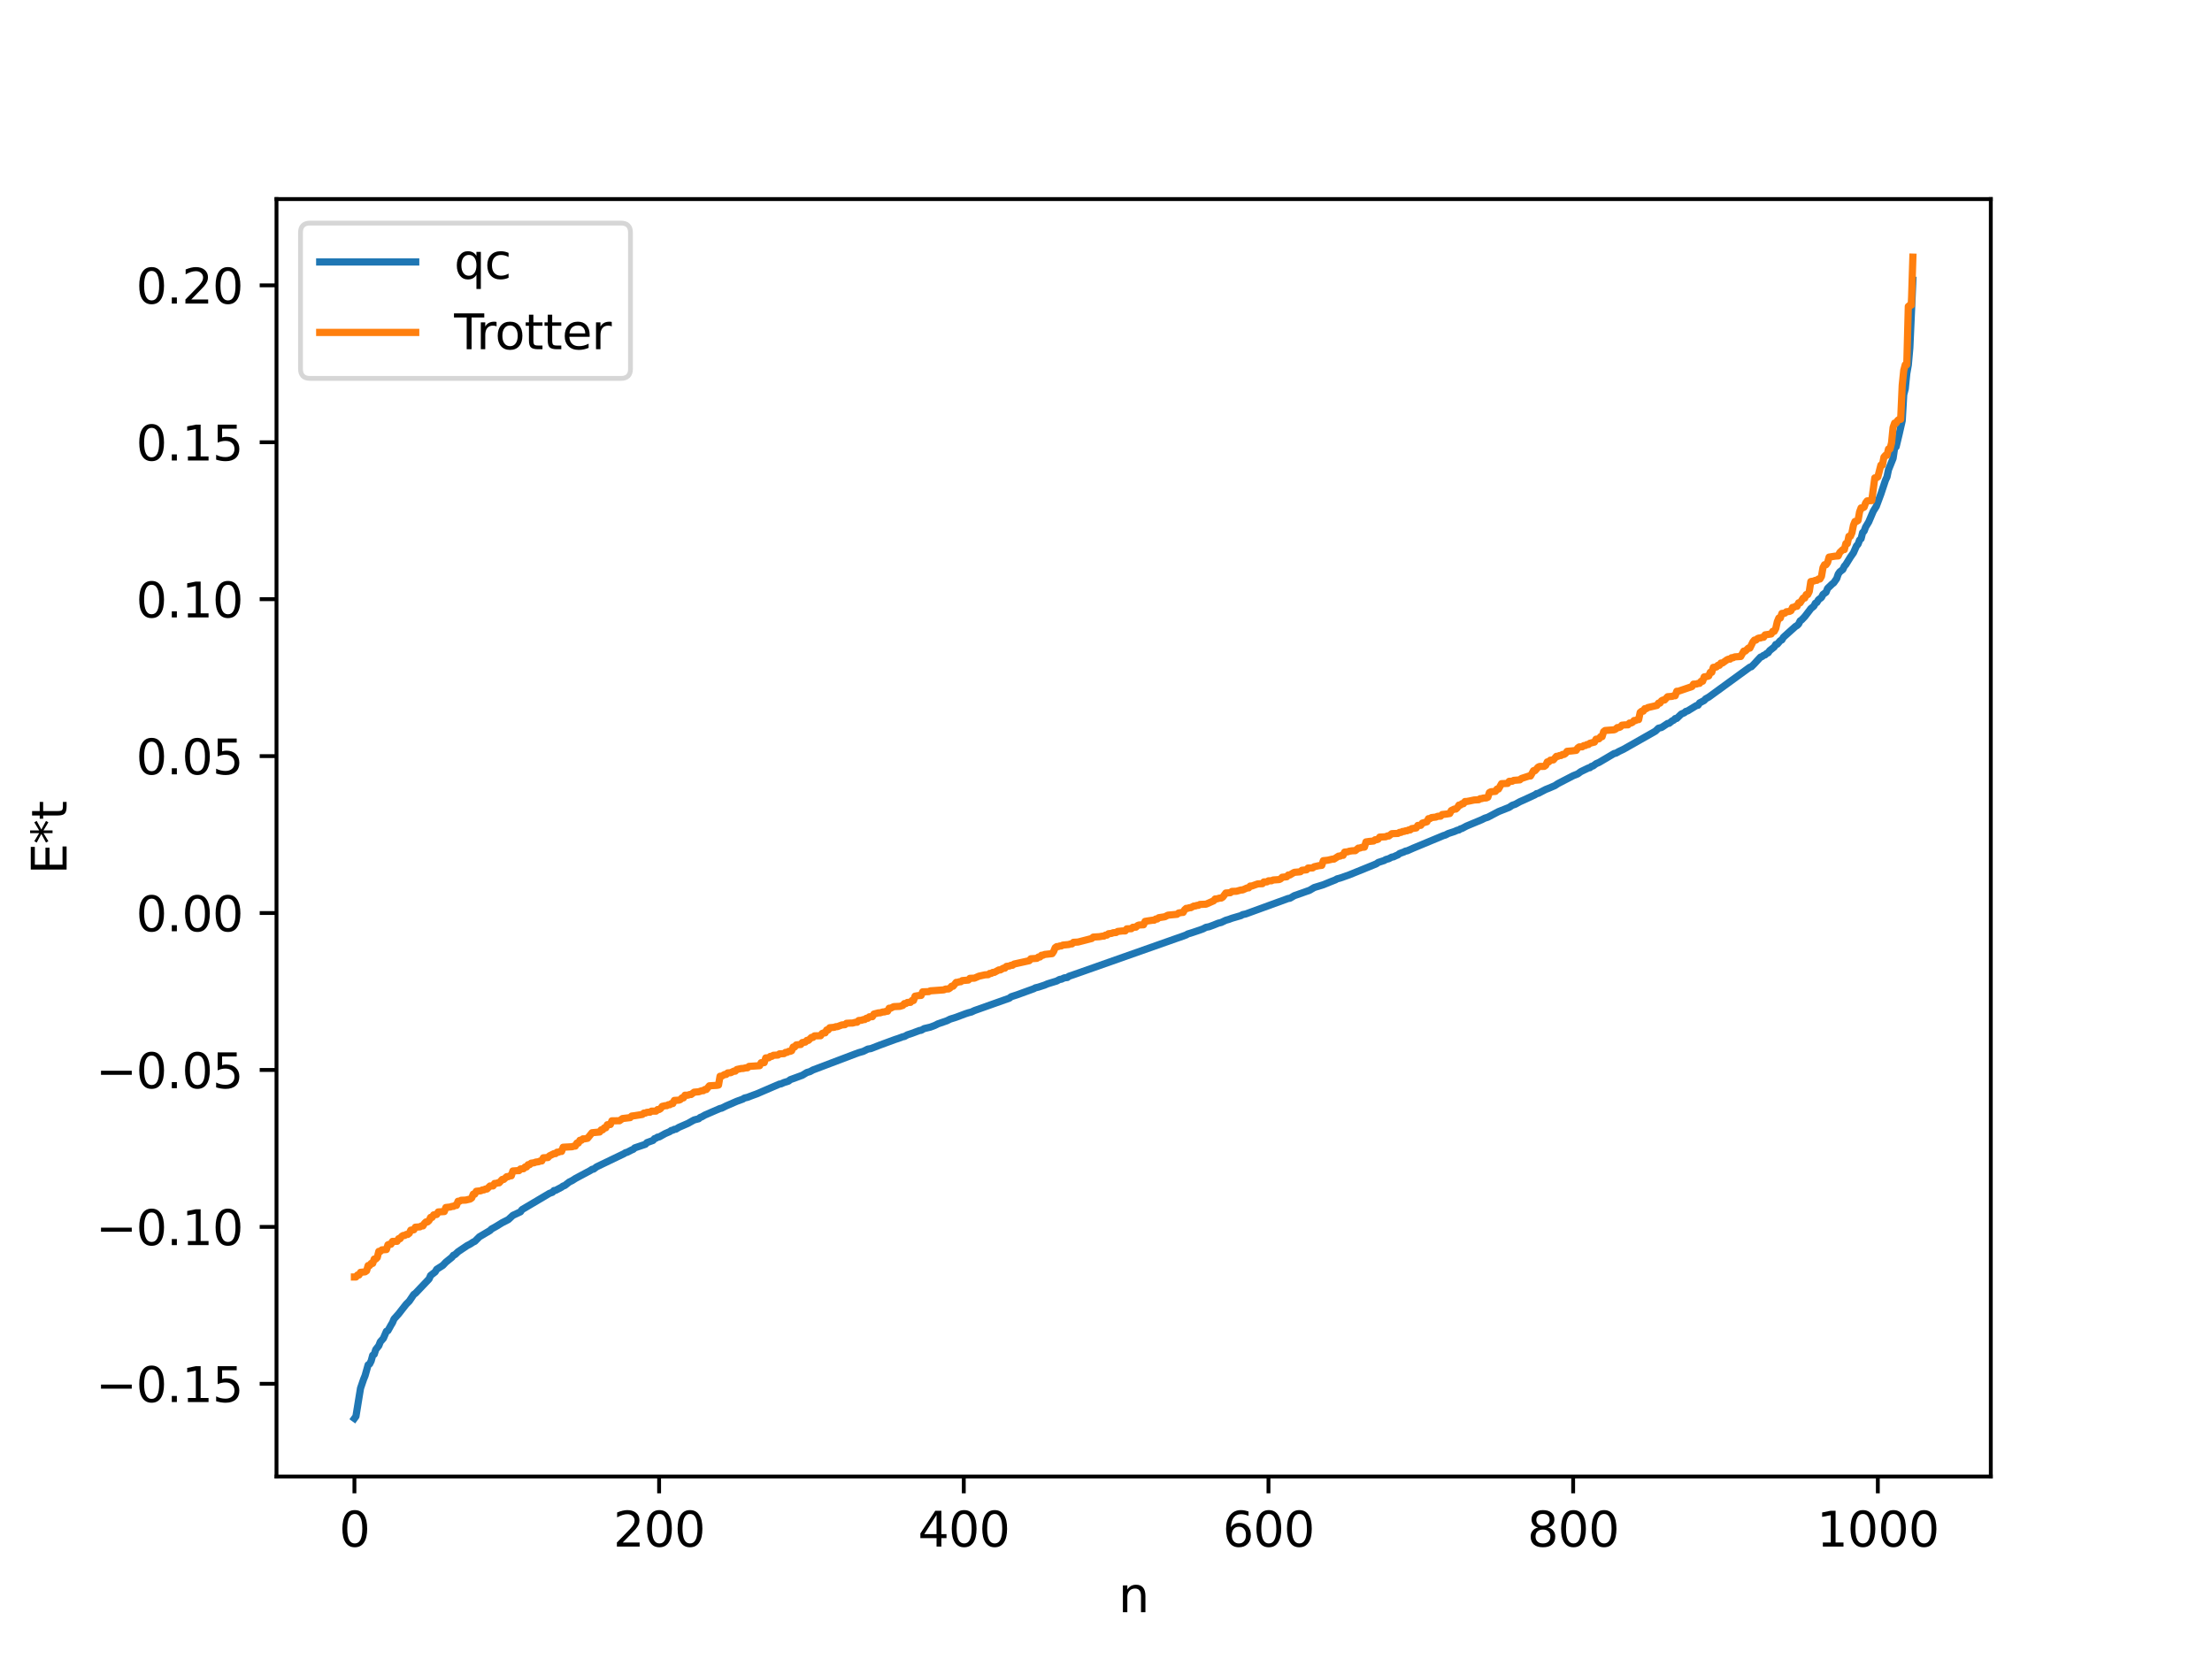 <?xml version="1.0" encoding="utf-8" standalone="no"?>
<!DOCTYPE svg PUBLIC "-//W3C//DTD SVG 1.1//EN"
  "http://www.w3.org/Graphics/SVG/1.1/DTD/svg11.dtd">
<svg xmlns:xlink="http://www.w3.org/1999/xlink" width="460.8pt" height="345.6pt" viewBox="0 0 460.8 345.6" xmlns="http://www.w3.org/2000/svg" version="1.1">
 <defs>
  <style type="text/css">*{stroke-linejoin: round; stroke-linecap: butt}</style>
 </defs>
 <g id="figure_1">
  <g id="patch_1">
   <path d="M 0 345.6 
L 460.8 345.6 
L 460.8 0 
L 0 0 
z
" style="fill: #ffffff"/>
  </g>
  <g id="axes_1">
   <g id="patch_2">
    <path d="M 57.6 307.584 
L 414.72 307.584 
L 414.72 41.472 
L 57.6 41.472 
z
" style="fill: #ffffff"/>
   </g>
   <g id="matplotlib.axis_1">
    <g id="xtick_1">
     <g id="line2d_1">
      <defs>
       <path id="m78ffa69fcc" d="M 0 0 
L 0 3.5 
" style="stroke: #000000; stroke-width: 0.8"/>
      </defs>
      <g>
       <use xlink:href="#m78ffa69fcc" x="73.833" y="307.584" style="stroke: #000000; stroke-width: 0.8"/>
      </g>
     </g>
     <g id="text_1">
      <!-- 0 -->
      <g transform="translate(70.651 322.182) scale(0.1 -0.1)">
       <defs>
        <path id="DejaVuSans-30" d="M 2034 4250 
Q 1547 4250 1301 3770 
Q 1056 3291 1056 2328 
Q 1056 1369 1301 889 
Q 1547 409 2034 409 
Q 2525 409 2770 889 
Q 3016 1369 3016 2328 
Q 3016 3291 2770 3770 
Q 2525 4250 2034 4250 
z
M 2034 4750 
Q 2819 4750 3233 4129 
Q 3647 3509 3647 2328 
Q 3647 1150 3233 529 
Q 2819 -91 2034 -91 
Q 1250 -91 836 529 
Q 422 1150 422 2328 
Q 422 3509 836 4129 
Q 1250 4750 2034 4750 
z
" transform="scale(0.016)"/>
       </defs>
       <use xlink:href="#DejaVuSans-30"/>
      </g>
     </g>
    </g>
    <g id="xtick_2">
     <g id="line2d_2">
      <g>
       <use xlink:href="#m78ffa69fcc" x="137.304" y="307.584" style="stroke: #000000; stroke-width: 0.8"/>
      </g>
     </g>
     <g id="text_2">
      <!-- 200 -->
      <g transform="translate(127.76 322.182) scale(0.1 -0.1)">
       <defs>
        <path id="DejaVuSans-32" d="M 1228 531 
L 3431 531 
L 3431 0 
L 469 0 
L 469 531 
Q 828 903 1448 1529 
Q 2069 2156 2228 2338 
Q 2531 2678 2651 2914 
Q 2772 3150 2772 3378 
Q 2772 3750 2511 3984 
Q 2250 4219 1831 4219 
Q 1534 4219 1204 4116 
Q 875 4013 500 3803 
L 500 4441 
Q 881 4594 1212 4672 
Q 1544 4750 1819 4750 
Q 2544 4750 2975 4387 
Q 3406 4025 3406 3419 
Q 3406 3131 3298 2873 
Q 3191 2616 2906 2266 
Q 2828 2175 2409 1742 
Q 1991 1309 1228 531 
z
" transform="scale(0.016)"/>
       </defs>
       <use xlink:href="#DejaVuSans-32"/>
       <use xlink:href="#DejaVuSans-30" x="63.623"/>
       <use xlink:href="#DejaVuSans-30" x="127.246"/>
      </g>
     </g>
    </g>
    <g id="xtick_3">
     <g id="line2d_3">
      <g>
       <use xlink:href="#m78ffa69fcc" x="200.775" y="307.584" style="stroke: #000000; stroke-width: 0.8"/>
      </g>
     </g>
     <g id="text_3">
      <!-- 400 -->
      <g transform="translate(191.231 322.182) scale(0.1 -0.1)">
       <defs>
        <path id="DejaVuSans-34" d="M 2419 4116 
L 825 1625 
L 2419 1625 
L 2419 4116 
z
M 2253 4666 
L 3047 4666 
L 3047 1625 
L 3713 1625 
L 3713 1100 
L 3047 1100 
L 3047 0 
L 2419 0 
L 2419 1100 
L 313 1100 
L 313 1709 
L 2253 4666 
z
" transform="scale(0.016)"/>
       </defs>
       <use xlink:href="#DejaVuSans-34"/>
       <use xlink:href="#DejaVuSans-30" x="63.623"/>
       <use xlink:href="#DejaVuSans-30" x="127.246"/>
      </g>
     </g>
    </g>
    <g id="xtick_4">
     <g id="line2d_4">
      <g>
       <use xlink:href="#m78ffa69fcc" x="264.246" y="307.584" style="stroke: #000000; stroke-width: 0.8"/>
      </g>
     </g>
     <g id="text_4">
      <!-- 600 -->
      <g transform="translate(254.702 322.182) scale(0.1 -0.1)">
       <defs>
        <path id="DejaVuSans-36" d="M 2113 2584 
Q 1688 2584 1439 2293 
Q 1191 2003 1191 1497 
Q 1191 994 1439 701 
Q 1688 409 2113 409 
Q 2538 409 2786 701 
Q 3034 994 3034 1497 
Q 3034 2003 2786 2293 
Q 2538 2584 2113 2584 
z
M 3366 4563 
L 3366 3988 
Q 3128 4100 2886 4159 
Q 2644 4219 2406 4219 
Q 1781 4219 1451 3797 
Q 1122 3375 1075 2522 
Q 1259 2794 1537 2939 
Q 1816 3084 2150 3084 
Q 2853 3084 3261 2657 
Q 3669 2231 3669 1497 
Q 3669 778 3244 343 
Q 2819 -91 2113 -91 
Q 1303 -91 875 529 
Q 447 1150 447 2328 
Q 447 3434 972 4092 
Q 1497 4750 2381 4750 
Q 2619 4750 2861 4703 
Q 3103 4656 3366 4563 
z
" transform="scale(0.016)"/>
       </defs>
       <use xlink:href="#DejaVuSans-36"/>
       <use xlink:href="#DejaVuSans-30" x="63.623"/>
       <use xlink:href="#DejaVuSans-30" x="127.246"/>
      </g>
     </g>
    </g>
    <g id="xtick_5">
     <g id="line2d_5">
      <g>
       <use xlink:href="#m78ffa69fcc" x="327.717" y="307.584" style="stroke: #000000; stroke-width: 0.8"/>
      </g>
     </g>
     <g id="text_5">
      <!-- 800 -->
      <g transform="translate(318.173 322.182) scale(0.1 -0.1)">
       <defs>
        <path id="DejaVuSans-38" d="M 2034 2216 
Q 1584 2216 1326 1975 
Q 1069 1734 1069 1313 
Q 1069 891 1326 650 
Q 1584 409 2034 409 
Q 2484 409 2743 651 
Q 3003 894 3003 1313 
Q 3003 1734 2745 1975 
Q 2488 2216 2034 2216 
z
M 1403 2484 
Q 997 2584 770 2862 
Q 544 3141 544 3541 
Q 544 4100 942 4425 
Q 1341 4750 2034 4750 
Q 2731 4750 3128 4425 
Q 3525 4100 3525 3541 
Q 3525 3141 3298 2862 
Q 3072 2584 2669 2484 
Q 3125 2378 3379 2068 
Q 3634 1759 3634 1313 
Q 3634 634 3220 271 
Q 2806 -91 2034 -91 
Q 1263 -91 848 271 
Q 434 634 434 1313 
Q 434 1759 690 2068 
Q 947 2378 1403 2484 
z
M 1172 3481 
Q 1172 3119 1398 2916 
Q 1625 2713 2034 2713 
Q 2441 2713 2670 2916 
Q 2900 3119 2900 3481 
Q 2900 3844 2670 4047 
Q 2441 4250 2034 4250 
Q 1625 4250 1398 4047 
Q 1172 3844 1172 3481 
z
" transform="scale(0.016)"/>
       </defs>
       <use xlink:href="#DejaVuSans-38"/>
       <use xlink:href="#DejaVuSans-30" x="63.623"/>
       <use xlink:href="#DejaVuSans-30" x="127.246"/>
      </g>
     </g>
    </g>
    <g id="xtick_6">
     <g id="line2d_6">
      <g>
       <use xlink:href="#m78ffa69fcc" x="391.188" y="307.584" style="stroke: #000000; stroke-width: 0.8"/>
      </g>
     </g>
     <g id="text_6">
      <!-- 1000 -->
      <g transform="translate(378.463 322.182) scale(0.1 -0.1)">
       <defs>
        <path id="DejaVuSans-31" d="M 794 531 
L 1825 531 
L 1825 4091 
L 703 3866 
L 703 4441 
L 1819 4666 
L 2450 4666 
L 2450 531 
L 3481 531 
L 3481 0 
L 794 0 
L 794 531 
z
" transform="scale(0.016)"/>
       </defs>
       <use xlink:href="#DejaVuSans-31"/>
       <use xlink:href="#DejaVuSans-30" x="63.623"/>
       <use xlink:href="#DejaVuSans-30" x="127.246"/>
       <use xlink:href="#DejaVuSans-30" x="190.869"/>
      </g>
     </g>
    </g>
    <g id="text_7">
     <!-- n -->
     <g transform="translate(232.991 335.861) scale(0.1 -0.1)">
      <defs>
       <path id="DejaVuSans-6e" d="M 3513 2113 
L 3513 0 
L 2938 0 
L 2938 2094 
Q 2938 2591 2744 2837 
Q 2550 3084 2163 3084 
Q 1697 3084 1428 2787 
Q 1159 2491 1159 1978 
L 1159 0 
L 581 0 
L 581 3500 
L 1159 3500 
L 1159 2956 
Q 1366 3272 1645 3428 
Q 1925 3584 2291 3584 
Q 2894 3584 3203 3211 
Q 3513 2838 3513 2113 
z
" transform="scale(0.016)"/>
      </defs>
      <use xlink:href="#DejaVuSans-6e"/>
     </g>
    </g>
   </g>
   <g id="matplotlib.axis_2">
    <g id="ytick_1">
     <g id="line2d_7">
      <defs>
       <path id="m93a1b5a651" d="M 0 0 
L -3.5 0 
" style="stroke: #000000; stroke-width: 0.8"/>
      </defs>
      <g>
       <use xlink:href="#m93a1b5a651" x="57.6" y="288.271" style="stroke: #000000; stroke-width: 0.8"/>
      </g>
     </g>
     <g id="text_8">
      <!-- −0.15 -->
      <g transform="translate(19.955 292.07) scale(0.1 -0.1)">
       <defs>
        <path id="DejaVuSans-2212" d="M 678 2272 
L 4684 2272 
L 4684 1741 
L 678 1741 
L 678 2272 
z
" transform="scale(0.016)"/>
        <path id="DejaVuSans-2e" d="M 684 794 
L 1344 794 
L 1344 0 
L 684 0 
L 684 794 
z
" transform="scale(0.016)"/>
        <path id="DejaVuSans-35" d="M 691 4666 
L 3169 4666 
L 3169 4134 
L 1269 4134 
L 1269 2991 
Q 1406 3038 1543 3061 
Q 1681 3084 1819 3084 
Q 2600 3084 3056 2656 
Q 3513 2228 3513 1497 
Q 3513 744 3044 326 
Q 2575 -91 1722 -91 
Q 1428 -91 1123 -41 
Q 819 9 494 109 
L 494 744 
Q 775 591 1075 516 
Q 1375 441 1709 441 
Q 2250 441 2565 725 
Q 2881 1009 2881 1497 
Q 2881 1984 2565 2268 
Q 2250 2553 1709 2553 
Q 1456 2553 1204 2497 
Q 953 2441 691 2322 
L 691 4666 
z
" transform="scale(0.016)"/>
       </defs>
       <use xlink:href="#DejaVuSans-2212"/>
       <use xlink:href="#DejaVuSans-30" x="83.789"/>
       <use xlink:href="#DejaVuSans-2e" x="147.412"/>
       <use xlink:href="#DejaVuSans-31" x="179.199"/>
       <use xlink:href="#DejaVuSans-35" x="242.822"/>
      </g>
     </g>
    </g>
    <g id="ytick_2">
     <g id="line2d_8">
      <g>
       <use xlink:href="#m93a1b5a651" x="57.6" y="255.581" style="stroke: #000000; stroke-width: 0.8"/>
      </g>
     </g>
     <g id="text_9">
      <!-- −0.10 -->
      <g transform="translate(19.955 259.38) scale(0.1 -0.1)">
       <use xlink:href="#DejaVuSans-2212"/>
       <use xlink:href="#DejaVuSans-30" x="83.789"/>
       <use xlink:href="#DejaVuSans-2e" x="147.412"/>
       <use xlink:href="#DejaVuSans-31" x="179.199"/>
       <use xlink:href="#DejaVuSans-30" x="242.822"/>
      </g>
     </g>
    </g>
    <g id="ytick_3">
     <g id="line2d_9">
      <g>
       <use xlink:href="#m93a1b5a651" x="57.6" y="222.891" style="stroke: #000000; stroke-width: 0.8"/>
      </g>
     </g>
     <g id="text_10">
      <!-- −0.05 -->
      <g transform="translate(19.955 226.69) scale(0.1 -0.1)">
       <use xlink:href="#DejaVuSans-2212"/>
       <use xlink:href="#DejaVuSans-30" x="83.789"/>
       <use xlink:href="#DejaVuSans-2e" x="147.412"/>
       <use xlink:href="#DejaVuSans-30" x="179.199"/>
       <use xlink:href="#DejaVuSans-35" x="242.822"/>
      </g>
     </g>
    </g>
    <g id="ytick_4">
     <g id="line2d_10">
      <g>
       <use xlink:href="#m93a1b5a651" x="57.6" y="190.201" style="stroke: #000000; stroke-width: 0.8"/>
      </g>
     </g>
     <g id="text_11">
      <!-- 0.00 -->
      <g transform="translate(28.334 194) scale(0.1 -0.1)">
       <use xlink:href="#DejaVuSans-30"/>
       <use xlink:href="#DejaVuSans-2e" x="63.623"/>
       <use xlink:href="#DejaVuSans-30" x="95.41"/>
       <use xlink:href="#DejaVuSans-30" x="159.033"/>
      </g>
     </g>
    </g>
    <g id="ytick_5">
     <g id="line2d_11">
      <g>
       <use xlink:href="#m93a1b5a651" x="57.6" y="157.511" style="stroke: #000000; stroke-width: 0.8"/>
      </g>
     </g>
     <g id="text_12">
      <!-- 0.05 -->
      <g transform="translate(28.334 161.31) scale(0.1 -0.1)">
       <use xlink:href="#DejaVuSans-30"/>
       <use xlink:href="#DejaVuSans-2e" x="63.623"/>
       <use xlink:href="#DejaVuSans-30" x="95.41"/>
       <use xlink:href="#DejaVuSans-35" x="159.033"/>
      </g>
     </g>
    </g>
    <g id="ytick_6">
     <g id="line2d_12">
      <g>
       <use xlink:href="#m93a1b5a651" x="57.6" y="124.821" style="stroke: #000000; stroke-width: 0.8"/>
      </g>
     </g>
     <g id="text_13">
      <!-- 0.10 -->
      <g transform="translate(28.334 128.62) scale(0.1 -0.1)">
       <use xlink:href="#DejaVuSans-30"/>
       <use xlink:href="#DejaVuSans-2e" x="63.623"/>
       <use xlink:href="#DejaVuSans-31" x="95.41"/>
       <use xlink:href="#DejaVuSans-30" x="159.033"/>
      </g>
     </g>
    </g>
    <g id="ytick_7">
     <g id="line2d_13">
      <g>
       <use xlink:href="#m93a1b5a651" x="57.6" y="92.131" style="stroke: #000000; stroke-width: 0.8"/>
      </g>
     </g>
     <g id="text_14">
      <!-- 0.15 -->
      <g transform="translate(28.334 95.93) scale(0.1 -0.1)">
       <use xlink:href="#DejaVuSans-30"/>
       <use xlink:href="#DejaVuSans-2e" x="63.623"/>
       <use xlink:href="#DejaVuSans-31" x="95.41"/>
       <use xlink:href="#DejaVuSans-35" x="159.033"/>
      </g>
     </g>
    </g>
    <g id="ytick_8">
     <g id="line2d_14">
      <g>
       <use xlink:href="#m93a1b5a651" x="57.6" y="59.441" style="stroke: #000000; stroke-width: 0.8"/>
      </g>
     </g>
     <g id="text_15">
      <!-- 0.20 -->
      <g transform="translate(28.334 63.24) scale(0.1 -0.1)">
       <use xlink:href="#DejaVuSans-30"/>
       <use xlink:href="#DejaVuSans-2e" x="63.623"/>
       <use xlink:href="#DejaVuSans-32" x="95.41"/>
       <use xlink:href="#DejaVuSans-30" x="159.033"/>
      </g>
     </g>
    </g>
    <g id="text_16">
     <!-- E*t -->
     <g transform="translate(13.875 182.148) rotate(-90) scale(0.1 -0.1)">
      <defs>
       <path id="DejaVuSans-45" d="M 628 4666 
L 3578 4666 
L 3578 4134 
L 1259 4134 
L 1259 2753 
L 3481 2753 
L 3481 2222 
L 1259 2222 
L 1259 531 
L 3634 531 
L 3634 0 
L 628 0 
L 628 4666 
z
" transform="scale(0.016)"/>
       <path id="DejaVuSans-2a" d="M 3009 3897 
L 1888 3291 
L 3009 2681 
L 2828 2375 
L 1778 3009 
L 1778 1831 
L 1422 1831 
L 1422 3009 
L 372 2375 
L 191 2681 
L 1313 3291 
L 191 3897 
L 372 4206 
L 1422 3572 
L 1422 4750 
L 1778 4750 
L 1778 3572 
L 2828 4206 
L 3009 3897 
z
" transform="scale(0.016)"/>
       <path id="DejaVuSans-74" d="M 1172 4494 
L 1172 3500 
L 2356 3500 
L 2356 3053 
L 1172 3053 
L 1172 1153 
Q 1172 725 1289 603 
Q 1406 481 1766 481 
L 2356 481 
L 2356 0 
L 1766 0 
Q 1100 0 847 248 
Q 594 497 594 1153 
L 594 3053 
L 172 3053 
L 172 3500 
L 594 3500 
L 594 4494 
L 1172 4494 
z
" transform="scale(0.016)"/>
      </defs>
      <use xlink:href="#DejaVuSans-45"/>
      <use xlink:href="#DejaVuSans-2a" x="63.184"/>
      <use xlink:href="#DejaVuSans-74" x="113.184"/>
     </g>
    </g>
   </g>
   <g id="line2d_15">
    <path d="M 73.833 295.488 
L 74.15 295.051 
L 74.785 291.13 
L 75.102 289.212 
L 75.737 287.352 
L 76.054 286.567 
L 76.689 284.325 
L 77.006 284.132 
L 77.324 283.494 
L 77.641 282.327 
L 77.958 282.129 
L 78.276 281.136 
L 78.91 280.341 
L 79.228 279.523 
L 79.862 278.808 
L 80.497 277.334 
L 80.815 277.202 
L 81.449 276.052 
L 81.767 275.526 
L 82.084 274.769 
L 83.036 273.712 
L 83.671 272.895 
L 84.623 271.683 
L 85.258 271.051 
L 86.21 269.641 
L 86.527 269.437 
L 89.383 266.431 
L 89.7 265.706 
L 90.653 264.966 
L 90.97 264.423 
L 92.239 263.611 
L 92.874 262.942 
L 94.143 261.91 
L 94.461 261.491 
L 94.778 261.368 
L 95.413 260.767 
L 96.365 260.124 
L 97.317 259.486 
L 97.952 259.16 
L 98.586 258.744 
L 98.904 258.608 
L 99.856 257.656 
L 102.077 256.34 
L 102.395 256.02 
L 103.347 255.493 
L 104.616 254.714 
L 105.886 254.068 
L 106.838 253.189 
L 108.424 252.442 
L 108.742 251.987 
L 114.454 248.604 
L 115.089 248.372 
L 115.406 248.01 
L 115.724 247.983 
L 116.993 247.311 
L 117.31 247.068 
L 117.628 246.98 
L 118.58 246.236 
L 119.215 245.925 
L 119.849 245.514 
L 123.023 243.814 
L 123.34 243.591 
L 123.658 243.547 
L 124.292 243.071 
L 130.005 240.325 
L 130.322 240.115 
L 130.639 240.045 
L 131.591 239.555 
L 131.909 239.435 
L 132.226 239.124 
L 134.448 238.378 
L 134.765 238.031 
L 136.034 237.571 
L 136.352 237.197 
L 136.669 237.101 
L 136.986 236.882 
L 137.304 236.855 
L 138.573 236.145 
L 139.525 235.735 
L 139.843 235.497 
L 140.16 235.444 
L 140.477 235.257 
L 140.795 235.232 
L 141.429 234.846 
L 143.334 234.014 
L 143.968 233.652 
L 144.603 233.306 
L 145.555 233.057 
L 145.872 232.772 
L 146.19 232.663 
L 146.824 232.295 
L 149.998 230.915 
L 150.315 230.858 
L 151.267 230.386 
L 153.489 229.42 
L 154.758 228.958 
L 155.076 228.744 
L 155.71 228.597 
L 156.345 228.351 
L 156.98 228.114 
L 157.615 227.886 
L 162.375 225.835 
L 162.692 225.793 
L 163.327 225.509 
L 164.279 225.216 
L 164.596 224.928 
L 167.135 223.999 
L 168.087 223.424 
L 168.722 223.238 
L 169.357 222.892 
L 178.243 219.524 
L 178.877 219.293 
L 179.829 219.02 
L 180.781 218.545 
L 181.416 218.44 
L 183.32 217.7 
L 186.494 216.533 
L 187.129 216.329 
L 188.081 215.972 
L 188.398 215.926 
L 189.033 215.57 
L 189.985 215.259 
L 191.572 214.663 
L 191.889 214.633 
L 192.524 214.271 
L 193.793 213.976 
L 194.745 213.616 
L 195.38 213.291 
L 197.284 212.633 
L 197.919 212.309 
L 199.188 211.907 
L 201.092 211.193 
L 201.727 210.982 
L 202.362 210.819 
L 202.996 210.52 
L 203.631 210.293 
L 210.296 207.929 
L 210.613 207.653 
L 211.882 207.236 
L 214.739 206.198 
L 215.373 205.966 
L 215.691 205.784 
L 216.325 205.637 
L 217.595 205.22 
L 218.229 204.948 
L 220.134 204.362 
L 220.768 204.022 
L 221.086 203.997 
L 221.72 203.707 
L 222.355 203.63 
L 222.672 203.376 
L 223.624 203.056 
L 245.205 195.443 
L 245.839 195.23 
L 247.109 194.763 
L 247.426 194.567 
L 248.378 194.276 
L 249.965 193.74 
L 250.6 193.509 
L 251.234 193.177 
L 251.869 193.059 
L 252.821 192.707 
L 253.773 192.319 
L 254.408 192.162 
L 255.36 191.707 
L 255.995 191.526 
L 256.629 191.289 
L 258.534 190.73 
L 258.851 190.534 
L 259.486 190.4 
L 268.372 187.164 
L 268.689 187.132 
L 269.641 186.583 
L 272.815 185.46 
L 273.767 184.894 
L 275.671 184.307 
L 277.258 183.659 
L 278.21 183.283 
L 278.527 183.086 
L 279.162 182.921 
L 281.066 182.249 
L 286.143 180.189 
L 286.778 179.913 
L 287.096 179.67 
L 288.365 179.256 
L 288.682 179.06 
L 289.317 178.881 
L 289.952 178.543 
L 290.269 178.509 
L 290.904 178.208 
L 291.221 178.086 
L 291.539 177.814 
L 292.491 177.466 
L 292.808 177.293 
L 293.125 177.252 
L 294.395 176.687 
L 295.029 176.426 
L 300.742 174.049 
L 301.059 173.97 
L 301.694 173.641 
L 302.963 173.225 
L 303.598 172.95 
L 303.915 172.898 
L 304.233 172.669 
L 304.55 172.592 
L 305.502 172.086 
L 308.676 170.76 
L 309.31 170.441 
L 309.945 170.241 
L 311.532 169.404 
L 312.167 169.07 
L 314.388 168.189 
L 315.023 167.763 
L 315.658 167.543 
L 316.61 167.017 
L 317.562 166.595 
L 318.831 166.008 
L 319.783 165.564 
L 320.1 165.327 
L 320.418 165.281 
L 322.005 164.457 
L 322.639 164.206 
L 323.909 163.662 
L 324.543 163.244 
L 327.717 161.601 
L 328.669 161.217 
L 329.304 160.753 
L 330.891 159.984 
L 331.208 159.928 
L 331.525 159.65 
L 331.843 159.578 
L 332.477 159.102 
L 333.112 158.828 
L 336.286 156.953 
L 336.603 156.914 
L 337.238 156.547 
L 338.19 156.097 
L 344.854 152.314 
L 345.489 151.702 
L 346.124 151.546 
L 346.758 151.136 
L 347.393 150.709 
L 347.71 150.678 
L 348.345 150.166 
L 348.662 150.035 
L 348.98 149.684 
L 349.297 149.663 
L 350.249 148.748 
L 350.884 148.483 
L 351.201 148.192 
L 351.519 148.122 
L 353.423 146.966 
L 353.74 146.913 
L 354.058 146.425 
L 355.01 145.929 
L 355.327 145.568 
L 355.962 145.221 
L 364.53 138.983 
L 364.848 138.893 
L 365.482 138.255 
L 366.117 137.562 
L 366.752 136.883 
L 367.069 136.779 
L 367.386 136.518 
L 367.704 136.425 
L 368.021 136.12 
L 368.339 135.996 
L 368.656 135.532 
L 369.608 134.776 
L 369.925 134.255 
L 370.243 134.188 
L 370.877 133.447 
L 371.195 133.299 
L 371.512 132.758 
L 373.099 131.331 
L 374.051 130.483 
L 374.368 130.304 
L 374.686 129.987 
L 375.003 129.343 
L 375.32 129.125 
L 375.955 128.458 
L 376.907 127.221 
L 377.224 126.788 
L 377.859 126.274 
L 378.177 125.661 
L 378.494 125.495 
L 378.811 124.952 
L 379.446 124.459 
L 379.763 123.834 
L 380.398 123.372 
L 380.715 122.578 
L 381.667 121.662 
L 381.985 121.428 
L 382.62 120.528 
L 382.937 119.597 
L 383.254 119.136 
L 383.889 118.638 
L 384.206 117.96 
L 384.524 117.602 
L 385.476 116.054 
L 386.11 115.152 
L 386.745 113.706 
L 387.062 113.373 
L 387.38 112.509 
L 387.697 112.218 
L 388.015 110.956 
L 388.332 110.639 
L 388.649 109.776 
L 389.284 108.735 
L 390.236 106.495 
L 390.871 105.47 
L 391.823 102.905 
L 392.775 100.045 
L 393.092 99.355 
L 393.41 97.853 
L 394.362 95.483 
L 394.679 93.375 
L 394.996 93.075 
L 395.631 90.421 
L 396.266 87.647 
L 396.583 82.207 
L 396.9 80.979 
L 397.218 77.805 
L 397.535 76.033 
L 397.853 72.452 
L 398.487 58.38 
L 398.487 58.38 
" clip-path="url(#p8c277eca89)" style="fill: none; stroke: #1f77b4; stroke-width: 1.5; stroke-linecap: square"/>
   </g>
   <g id="line2d_16">
    <path d="M 73.833 266.021 
L 74.15 266.021 
L 74.467 265.612 
L 74.785 265.612 
L 75.102 265.052 
L 76.054 264.946 
L 76.372 264.728 
L 76.689 263.639 
L 77.006 263.639 
L 77.324 263.187 
L 77.641 263.187 
L 77.958 262.282 
L 78.276 262.282 
L 78.593 261.957 
L 78.91 260.689 
L 79.228 260.689 
L 79.545 260.371 
L 80.497 260.303 
L 80.815 259.314 
L 81.132 259.192 
L 81.449 259.192 
L 81.767 258.606 
L 82.719 258.591 
L 83.036 258.042 
L 83.353 258.042 
L 83.671 257.566 
L 83.988 257.373 
L 84.305 257.373 
L 84.623 257.16 
L 84.94 257.16 
L 85.258 256.912 
L 85.575 256.261 
L 86.21 256.188 
L 86.527 255.646 
L 87.479 255.577 
L 87.796 255.376 
L 88.114 255.376 
L 88.431 254.848 
L 88.748 254.545 
L 89.066 254.545 
L 89.383 254.259 
L 89.7 253.604 
L 90.018 253.604 
L 90.335 253.082 
L 90.97 253 
L 91.287 252.472 
L 92.557 252.389 
L 92.874 251.545 
L 93.826 251.438 
L 94.143 251.31 
L 94.461 251.31 
L 94.778 251.107 
L 95.096 251.107 
L 95.413 250.245 
L 95.73 250.245 
L 96.048 250.041 
L 97 250.002 
L 97.952 249.781 
L 98.269 249.548 
L 98.586 248.763 
L 98.904 248.763 
L 99.221 248.16 
L 100.173 248.062 
L 100.491 247.88 
L 100.808 247.88 
L 101.125 247.696 
L 101.443 247.696 
L 102.077 247.06 
L 102.712 247.049 
L 103.029 246.534 
L 103.347 246.534 
L 103.664 246.405 
L 103.981 246.405 
L 104.616 245.701 
L 104.934 245.701 
L 105.568 245.119 
L 105.886 245.119 
L 106.203 244.938 
L 106.52 244.938 
L 106.838 243.935 
L 107.79 243.87 
L 108.107 243.87 
L 108.424 243.514 
L 109.059 243.468 
L 109.377 243.1 
L 109.694 243.1 
L 110.011 242.625 
L 110.329 242.625 
L 110.646 242.313 
L 111.281 242.22 
L 111.598 242.088 
L 112.233 242.001 
L 112.55 241.846 
L 112.867 241.846 
L 113.185 241.192 
L 114.137 241.14 
L 114.454 240.79 
L 115.406 240.321 
L 115.724 240.321 
L 116.041 240.022 
L 116.358 240.022 
L 116.676 239.866 
L 116.993 239.866 
L 117.31 238.989 
L 119.215 238.884 
L 119.532 238.749 
L 119.849 238.749 
L 120.167 238.124 
L 120.484 238.124 
L 120.801 237.54 
L 121.119 237.54 
L 121.436 237.245 
L 121.753 237.245 
L 122.388 237.134 
L 123.34 235.967 
L 124.927 235.818 
L 125.244 235.362 
L 125.562 235.362 
L 125.879 234.95 
L 126.196 234.95 
L 126.514 234.299 
L 127.148 234.258 
L 127.466 233.486 
L 129.053 233.473 
L 129.687 233.01 
L 131.274 232.822 
L 131.591 232.495 
L 132.226 232.415 
L 133.813 232.161 
L 134.13 231.876 
L 134.448 231.876 
L 134.765 231.715 
L 135.4 231.693 
L 135.717 231.471 
L 136.669 231.467 
L 136.986 231.137 
L 137.304 231.137 
L 137.621 230.942 
L 137.939 230.479 
L 138.573 230.336 
L 138.891 230.336 
L 139.208 230.139 
L 139.525 230.139 
L 139.843 229.894 
L 140.16 229.894 
L 140.477 229.238 
L 141.429 229.184 
L 141.747 229.054 
L 142.064 228.707 
L 142.381 228.707 
L 142.699 228.147 
L 143.334 228.146 
L 143.651 228.007 
L 143.968 228.007 
L 144.603 227.518 
L 145.555 227.44 
L 146.19 227.215 
L 146.507 227.215 
L 146.824 226.965 
L 147.142 226.965 
L 147.777 226.193 
L 149.363 226.099 
L 149.681 226.036 
L 149.998 224.203 
L 150.315 224.203 
L 150.95 223.832 
L 151.267 223.832 
L 151.585 223.508 
L 152.22 223.467 
L 152.854 223.144 
L 153.172 223.144 
L 153.489 222.796 
L 154.441 222.589 
L 154.758 222.589 
L 155.393 222.443 
L 155.71 222.443 
L 156.028 222.149 
L 158.249 222.001 
L 158.567 221.376 
L 159.201 221.367 
L 159.519 220.382 
L 160.153 220.355 
L 160.471 220.064 
L 160.788 220.06 
L 161.105 219.832 
L 162.058 219.788 
L 162.375 219.538 
L 163.327 219.49 
L 163.644 219.228 
L 163.962 219.228 
L 164.279 219.023 
L 164.596 219.023 
L 164.914 218.89 
L 165.231 218.113 
L 165.548 218.113 
L 165.866 217.68 
L 166.5 217.61 
L 166.818 217.586 
L 167.135 217.179 
L 167.77 217.087 
L 168.087 216.731 
L 168.405 216.731 
L 169.039 216.114 
L 169.357 216.114 
L 169.674 215.789 
L 170.943 215.762 
L 171.261 215.297 
L 171.578 215.163 
L 171.896 215.163 
L 172.213 214.558 
L 172.53 214.558 
L 172.848 214.094 
L 173.8 214.006 
L 174.117 213.872 
L 174.434 213.872 
L 175.386 213.509 
L 176.021 213.459 
L 176.339 213.174 
L 177.291 213.121 
L 177.608 213.121 
L 178.243 212.949 
L 178.56 212.949 
L 178.877 212.591 
L 179.512 212.536 
L 179.829 212.393 
L 180.147 212.393 
L 180.464 212.13 
L 180.781 212.13 
L 181.099 211.818 
L 181.734 211.795 
L 182.051 211.243 
L 183.003 210.997 
L 183.32 210.997 
L 183.955 210.804 
L 184.272 210.804 
L 184.59 210.661 
L 184.907 210.661 
L 185.224 210.031 
L 185.542 210.031 
L 186.177 209.703 
L 187.446 209.639 
L 188.081 209.446 
L 188.398 209.063 
L 188.715 209.063 
L 189.033 208.822 
L 189.667 208.813 
L 189.985 208.429 
L 190.302 208.429 
L 190.62 207.52 
L 191.254 207.41 
L 191.889 207.365 
L 192.206 206.617 
L 193.476 206.574 
L 193.793 206.409 
L 195.38 206.298 
L 196.649 206.202 
L 196.967 206.038 
L 197.601 206.014 
L 197.919 205.814 
L 198.236 205.449 
L 198.553 205.449 
L 199.188 204.647 
L 199.505 204.647 
L 199.823 204.516 
L 200.14 204.516 
L 200.458 204.276 
L 201.727 204.166 
L 202.044 203.806 
L 202.996 203.766 
L 203.948 203.35 
L 205.218 203.07 
L 205.853 203.044 
L 206.17 202.785 
L 206.487 202.785 
L 206.805 202.571 
L 207.122 202.571 
L 208.074 202.054 
L 208.391 202.054 
L 209.026 201.686 
L 209.343 201.686 
L 209.661 201.316 
L 210.296 201.235 
L 210.613 201.081 
L 210.93 201.081 
L 211.248 200.829 
L 214.421 200.127 
L 214.739 199.73 
L 216.008 199.639 
L 216.325 199.363 
L 216.643 199.363 
L 216.96 198.996 
L 217.277 198.996 
L 217.595 198.83 
L 219.181 198.659 
L 219.499 198.188 
L 219.816 197.423 
L 220.134 197.194 
L 220.451 197.194 
L 220.768 197.058 
L 221.086 197.058 
L 221.403 196.878 
L 222.672 196.758 
L 222.99 196.631 
L 223.307 196.631 
L 223.624 196.3 
L 224.577 196.245 
L 227.433 195.506 
L 227.75 195.212 
L 229.02 195.132 
L 229.654 195.018 
L 229.972 195.006 
L 230.289 194.8 
L 230.606 194.8 
L 230.924 194.513 
L 231.558 194.447 
L 231.876 194.304 
L 232.51 194.258 
L 232.828 194.039 
L 233.78 193.936 
L 234.415 193.925 
L 234.732 193.497 
L 235.684 193.467 
L 236.001 193.163 
L 236.636 193.143 
L 236.953 192.823 
L 237.271 192.697 
L 238.223 192.646 
L 238.54 191.942 
L 239.175 191.836 
L 240.127 191.691 
L 240.444 191.691 
L 240.762 191.447 
L 241.079 191.447 
L 241.396 191.174 
L 242.666 190.976 
L 243.3 190.645 
L 245.205 190.465 
L 245.522 190.196 
L 246.157 190.091 
L 246.474 190.07 
L 246.791 189.508 
L 247.109 189.23 
L 247.426 189.23 
L 247.743 189.088 
L 248.061 189.088 
L 248.696 188.742 
L 249.013 188.742 
L 249.33 188.604 
L 249.648 188.604 
L 249.965 188.412 
L 251.234 188.356 
L 252.821 187.661 
L 253.139 187.268 
L 253.456 187.268 
L 254.091 187.082 
L 254.408 187.082 
L 254.725 186.89 
L 255.36 186.031 
L 256.312 185.967 
L 256.629 185.697 
L 257.581 185.663 
L 258.534 185.395 
L 258.851 185.395 
L 259.803 184.967 
L 260.12 184.967 
L 260.438 184.583 
L 260.755 184.583 
L 262.024 184.127 
L 262.977 184.09 
L 263.294 183.714 
L 263.929 183.712 
L 264.246 183.487 
L 264.881 183.481 
L 265.198 183.319 
L 266.467 183.231 
L 266.785 183.083 
L 267.102 182.747 
L 268.054 182.647 
L 268.372 182.277 
L 268.689 182.277 
L 269.324 181.892 
L 269.641 181.719 
L 270.593 181.641 
L 270.91 181.597 
L 271.228 181.29 
L 272.18 181.201 
L 272.497 180.824 
L 273.449 180.807 
L 273.767 180.555 
L 274.719 180.341 
L 275.353 180.269 
L 275.671 179.296 
L 276.623 179.197 
L 277.575 178.968 
L 277.892 178.968 
L 278.844 178.35 
L 279.162 178.35 
L 279.479 178.181 
L 279.796 178.181 
L 280.114 177.503 
L 280.748 177.452 
L 281.066 177.329 
L 281.7 177.231 
L 282.335 177.212 
L 282.97 176.674 
L 283.287 176.674 
L 283.605 176.527 
L 284.239 176.471 
L 284.557 175.387 
L 285.191 175.292 
L 286.143 175.197 
L 286.461 174.937 
L 286.778 174.937 
L 287.096 174.821 
L 287.413 174.38 
L 288.682 174.316 
L 289 174.15 
L 289.317 174.15 
L 289.952 173.667 
L 291.221 173.617 
L 291.539 173.402 
L 291.856 173.402 
L 292.173 173.213 
L 292.491 173.213 
L 292.808 173.064 
L 293.125 173.064 
L 293.443 172.893 
L 293.76 172.893 
L 294.077 172.621 
L 295.029 172.477 
L 295.347 171.953 
L 295.981 171.929 
L 296.299 171.465 
L 297.251 171.194 
L 297.568 170.547 
L 297.886 170.547 
L 298.203 170.318 
L 299.155 170.209 
L 299.472 170.048 
L 300.107 170.025 
L 300.424 169.682 
L 301.377 169.577 
L 302.011 169.469 
L 302.329 168.85 
L 302.963 168.544 
L 303.281 168.544 
L 303.598 168.257 
L 303.915 167.716 
L 304.233 167.716 
L 304.55 167.425 
L 304.867 167.425 
L 305.185 166.971 
L 305.502 166.971 
L 306.137 166.855 
L 307.089 166.653 
L 308.041 166.597 
L 308.358 166.375 
L 308.676 166.375 
L 308.993 166.248 
L 309.628 166.231 
L 309.945 166.08 
L 310.262 165.115 
L 310.58 164.939 
L 311.532 164.859 
L 311.849 164.377 
L 312.167 164.377 
L 312.801 163.252 
L 314.071 163.197 
L 314.388 162.761 
L 315.023 162.752 
L 315.34 162.565 
L 316.61 162.46 
L 316.927 162.174 
L 318.514 161.656 
L 318.831 161.656 
L 319.466 160.543 
L 319.783 160.543 
L 320.418 159.812 
L 320.735 159.662 
L 321.687 159.648 
L 322.005 159.431 
L 322.322 158.719 
L 322.639 158.719 
L 322.957 158.361 
L 323.591 158.3 
L 324.226 157.56 
L 324.543 157.56 
L 324.861 157.394 
L 325.178 157.394 
L 325.496 157.164 
L 325.813 157.164 
L 326.13 156.961 
L 326.448 156.514 
L 327.4 156.432 
L 328.352 156.318 
L 328.669 155.82 
L 328.986 155.594 
L 329.621 155.574 
L 329.939 155.317 
L 330.256 155.317 
L 330.573 155.107 
L 330.891 155.107 
L 331.208 154.832 
L 332.16 154.593 
L 332.477 153.99 
L 333.112 153.905 
L 333.429 153.464 
L 333.747 153.464 
L 334.064 152.423 
L 334.381 152.175 
L 336.286 152.026 
L 336.603 151.859 
L 336.92 151.566 
L 337.238 151.566 
L 337.555 151.433 
L 337.872 151.071 
L 338.507 151.007 
L 339.142 150.995 
L 339.459 150.622 
L 339.777 150.622 
L 340.094 150.469 
L 340.411 150.096 
L 340.729 150.096 
L 341.046 149.909 
L 341.363 149.909 
L 341.681 148.406 
L 341.998 148.155 
L 342.315 148.155 
L 342.633 147.627 
L 342.95 147.627 
L 343.267 147.402 
L 345.172 146.955 
L 345.489 146.47 
L 345.806 146.47 
L 346.124 145.994 
L 346.441 145.829 
L 346.758 145.829 
L 347.393 145.14 
L 348.345 145.065 
L 348.662 144.936 
L 348.98 144.936 
L 349.297 144.002 
L 349.615 144.002 
L 352.471 143.023 
L 352.788 142.514 
L 353.423 142.503 
L 353.74 142.355 
L 354.058 142.355 
L 354.375 141.917 
L 354.692 141.917 
L 355.01 141.01 
L 355.644 140.916 
L 355.962 140.808 
L 356.279 140.05 
L 356.596 140.05 
L 356.914 139.022 
L 357.548 138.948 
L 357.866 138.597 
L 358.183 138.597 
L 358.5 138.124 
L 358.818 138.124 
L 359.77 137.448 
L 360.087 137.308 
L 360.405 137.308 
L 360.722 137.017 
L 361.039 137.017 
L 361.357 136.841 
L 362.626 136.755 
L 363.261 135.634 
L 363.578 135.634 
L 364.213 135.013 
L 364.53 135.013 
L 365.165 133.72 
L 365.482 133.34 
L 365.8 133.34 
L 366.117 133.031 
L 366.434 132.909 
L 366.752 132.909 
L 367.069 132.76 
L 367.386 132.76 
L 367.704 132.252 
L 368.973 132.068 
L 369.291 131.521 
L 369.608 131.521 
L 369.925 130.922 
L 370.243 129.519 
L 370.56 128.747 
L 370.877 128.747 
L 371.195 127.79 
L 371.829 127.729 
L 372.147 127.436 
L 372.781 127.372 
L 373.099 127.216 
L 373.416 126.537 
L 373.734 126.502 
L 374.051 126.297 
L 374.368 126.297 
L 374.686 125.576 
L 375.003 125.576 
L 375.638 124.587 
L 375.955 124.587 
L 376.272 123.862 
L 376.59 123.862 
L 376.907 123.21 
L 377.224 121.148 
L 377.859 121.038 
L 378.177 120.89 
L 378.494 120.89 
L 378.811 120.618 
L 379.129 120.618 
L 379.446 120.075 
L 379.763 118.24 
L 380.081 117.641 
L 380.398 117.641 
L 380.715 117.189 
L 381.033 116.054 
L 381.667 115.952 
L 382.302 115.854 
L 382.937 115.808 
L 383.254 115.101 
L 383.889 114.492 
L 384.206 114.492 
L 384.524 113.233 
L 384.841 113.233 
L 385.158 111.721 
L 385.476 111.721 
L 385.793 110.973 
L 386.11 109.403 
L 386.428 108.622 
L 386.745 108.622 
L 387.062 108.435 
L 387.38 106.649 
L 387.697 105.803 
L 388.015 105.803 
L 388.332 105.637 
L 388.649 104.759 
L 388.967 104.343 
L 389.919 104.281 
L 390.553 99.55 
L 390.871 99.55 
L 391.188 99.349 
L 391.823 96.886 
L 392.14 96.886 
L 392.458 95.219 
L 392.775 94.856 
L 393.092 94.856 
L 393.41 93.526 
L 393.727 93.526 
L 394.044 92.253 
L 394.362 89.052 
L 394.679 88.135 
L 394.996 88.135 
L 395.314 87.582 
L 395.631 87.353 
L 395.948 87.353 
L 396.266 80.258 
L 396.583 77.156 
L 396.9 75.978 
L 397.218 75.978 
L 397.535 63.831 
L 397.853 63.562 
L 398.17 63.562 
L 398.487 53.568 
L 398.487 53.568 
" clip-path="url(#p8c277eca89)" style="fill: none; stroke: #ff7f0e; stroke-width: 1.5; stroke-linecap: square"/>
   </g>
   <g id="patch_3">
    <path d="M 57.6 307.584 
L 57.6 41.472 
" style="fill: none; stroke: #000000; stroke-width: 0.8; stroke-linejoin: miter; stroke-linecap: square"/>
   </g>
   <g id="patch_4">
    <path d="M 414.72 307.584 
L 414.72 41.472 
" style="fill: none; stroke: #000000; stroke-width: 0.8; stroke-linejoin: miter; stroke-linecap: square"/>
   </g>
   <g id="patch_5">
    <path d="M 57.6 307.584 
L 414.72 307.584 
" style="fill: none; stroke: #000000; stroke-width: 0.8; stroke-linejoin: miter; stroke-linecap: square"/>
   </g>
   <g id="patch_6">
    <path d="M 57.6 41.472 
L 414.72 41.472 
" style="fill: none; stroke: #000000; stroke-width: 0.8; stroke-linejoin: miter; stroke-linecap: square"/>
   </g>
   <g id="legend_1">
    <g id="patch_7">
     <path d="M 64.6 78.828 
L 129.342 78.828 
Q 131.342 78.828 131.342 76.828 
L 131.342 48.472 
Q 131.342 46.472 129.342 46.472 
L 64.6 46.472 
Q 62.6 46.472 62.6 48.472 
L 62.6 76.828 
Q 62.6 78.828 64.6 78.828 
z
" style="fill: #ffffff; opacity: 0.8; stroke: #cccccc; stroke-linejoin: miter"/>
    </g>
    <g id="line2d_17">
     <path d="M 66.6 54.57 
L 76.6 54.57 
L 86.6 54.57 
" style="fill: none; stroke: #1f77b4; stroke-width: 1.5; stroke-linecap: square"/>
    </g>
    <g id="text_17">
     <!-- qc -->
     <g transform="translate(94.6 58.07) scale(0.1 -0.1)">
      <defs>
       <path id="DejaVuSans-71" d="M 947 1747 
Q 947 1113 1208 752 
Q 1469 391 1925 391 
Q 2381 391 2643 752 
Q 2906 1113 2906 1747 
Q 2906 2381 2643 2742 
Q 2381 3103 1925 3103 
Q 1469 3103 1208 2742 
Q 947 2381 947 1747 
z
M 2906 525 
Q 2725 213 2448 61 
Q 2172 -91 1784 -91 
Q 1150 -91 751 415 
Q 353 922 353 1747 
Q 353 2572 751 3078 
Q 1150 3584 1784 3584 
Q 2172 3584 2448 3432 
Q 2725 3281 2906 2969 
L 2906 3500 
L 3481 3500 
L 3481 -1331 
L 2906 -1331 
L 2906 525 
z
" transform="scale(0.016)"/>
       <path id="DejaVuSans-63" d="M 3122 3366 
L 3122 2828 
Q 2878 2963 2633 3030 
Q 2388 3097 2138 3097 
Q 1578 3097 1268 2742 
Q 959 2388 959 1747 
Q 959 1106 1268 751 
Q 1578 397 2138 397 
Q 2388 397 2633 464 
Q 2878 531 3122 666 
L 3122 134 
Q 2881 22 2623 -34 
Q 2366 -91 2075 -91 
Q 1284 -91 818 406 
Q 353 903 353 1747 
Q 353 2603 823 3093 
Q 1294 3584 2113 3584 
Q 2378 3584 2631 3529 
Q 2884 3475 3122 3366 
z
" transform="scale(0.016)"/>
      </defs>
      <use xlink:href="#DejaVuSans-71"/>
      <use xlink:href="#DejaVuSans-63" x="63.477"/>
     </g>
    </g>
    <g id="line2d_18">
     <path d="M 66.6 69.249 
L 76.6 69.249 
L 86.6 69.249 
" style="fill: none; stroke: #ff7f0e; stroke-width: 1.5; stroke-linecap: square"/>
    </g>
    <g id="text_18">
     <!-- Trotter -->
     <g transform="translate(94.6 72.749) scale(0.1 -0.1)">
      <defs>
       <path id="DejaVuSans-54" d="M -19 4666 
L 3928 4666 
L 3928 4134 
L 2272 4134 
L 2272 0 
L 1638 0 
L 1638 4134 
L -19 4134 
L -19 4666 
z
" transform="scale(0.016)"/>
       <path id="DejaVuSans-72" d="M 2631 2963 
Q 2534 3019 2420 3045 
Q 2306 3072 2169 3072 
Q 1681 3072 1420 2755 
Q 1159 2438 1159 1844 
L 1159 0 
L 581 0 
L 581 3500 
L 1159 3500 
L 1159 2956 
Q 1341 3275 1631 3429 
Q 1922 3584 2338 3584 
Q 2397 3584 2469 3576 
Q 2541 3569 2628 3553 
L 2631 2963 
z
" transform="scale(0.016)"/>
       <path id="DejaVuSans-6f" d="M 1959 3097 
Q 1497 3097 1228 2736 
Q 959 2375 959 1747 
Q 959 1119 1226 758 
Q 1494 397 1959 397 
Q 2419 397 2687 759 
Q 2956 1122 2956 1747 
Q 2956 2369 2687 2733 
Q 2419 3097 1959 3097 
z
M 1959 3584 
Q 2709 3584 3137 3096 
Q 3566 2609 3566 1747 
Q 3566 888 3137 398 
Q 2709 -91 1959 -91 
Q 1206 -91 779 398 
Q 353 888 353 1747 
Q 353 2609 779 3096 
Q 1206 3584 1959 3584 
z
" transform="scale(0.016)"/>
       <path id="DejaVuSans-65" d="M 3597 1894 
L 3597 1613 
L 953 1613 
Q 991 1019 1311 708 
Q 1631 397 2203 397 
Q 2534 397 2845 478 
Q 3156 559 3463 722 
L 3463 178 
Q 3153 47 2828 -22 
Q 2503 -91 2169 -91 
Q 1331 -91 842 396 
Q 353 884 353 1716 
Q 353 2575 817 3079 
Q 1281 3584 2069 3584 
Q 2775 3584 3186 3129 
Q 3597 2675 3597 1894 
z
M 3022 2063 
Q 3016 2534 2758 2815 
Q 2500 3097 2075 3097 
Q 1594 3097 1305 2825 
Q 1016 2553 972 2059 
L 3022 2063 
z
" transform="scale(0.016)"/>
      </defs>
      <use xlink:href="#DejaVuSans-54"/>
      <use xlink:href="#DejaVuSans-72" x="46.334"/>
      <use xlink:href="#DejaVuSans-6f" x="85.197"/>
      <use xlink:href="#DejaVuSans-74" x="146.379"/>
      <use xlink:href="#DejaVuSans-74" x="185.588"/>
      <use xlink:href="#DejaVuSans-65" x="224.797"/>
      <use xlink:href="#DejaVuSans-72" x="286.32"/>
     </g>
    </g>
   </g>
  </g>
 </g>
 <defs>
  <clipPath id="p8c277eca89">
   <rect x="57.6" y="41.472" width="357.12" height="266.112"/>
  </clipPath>
 </defs>
</svg>
